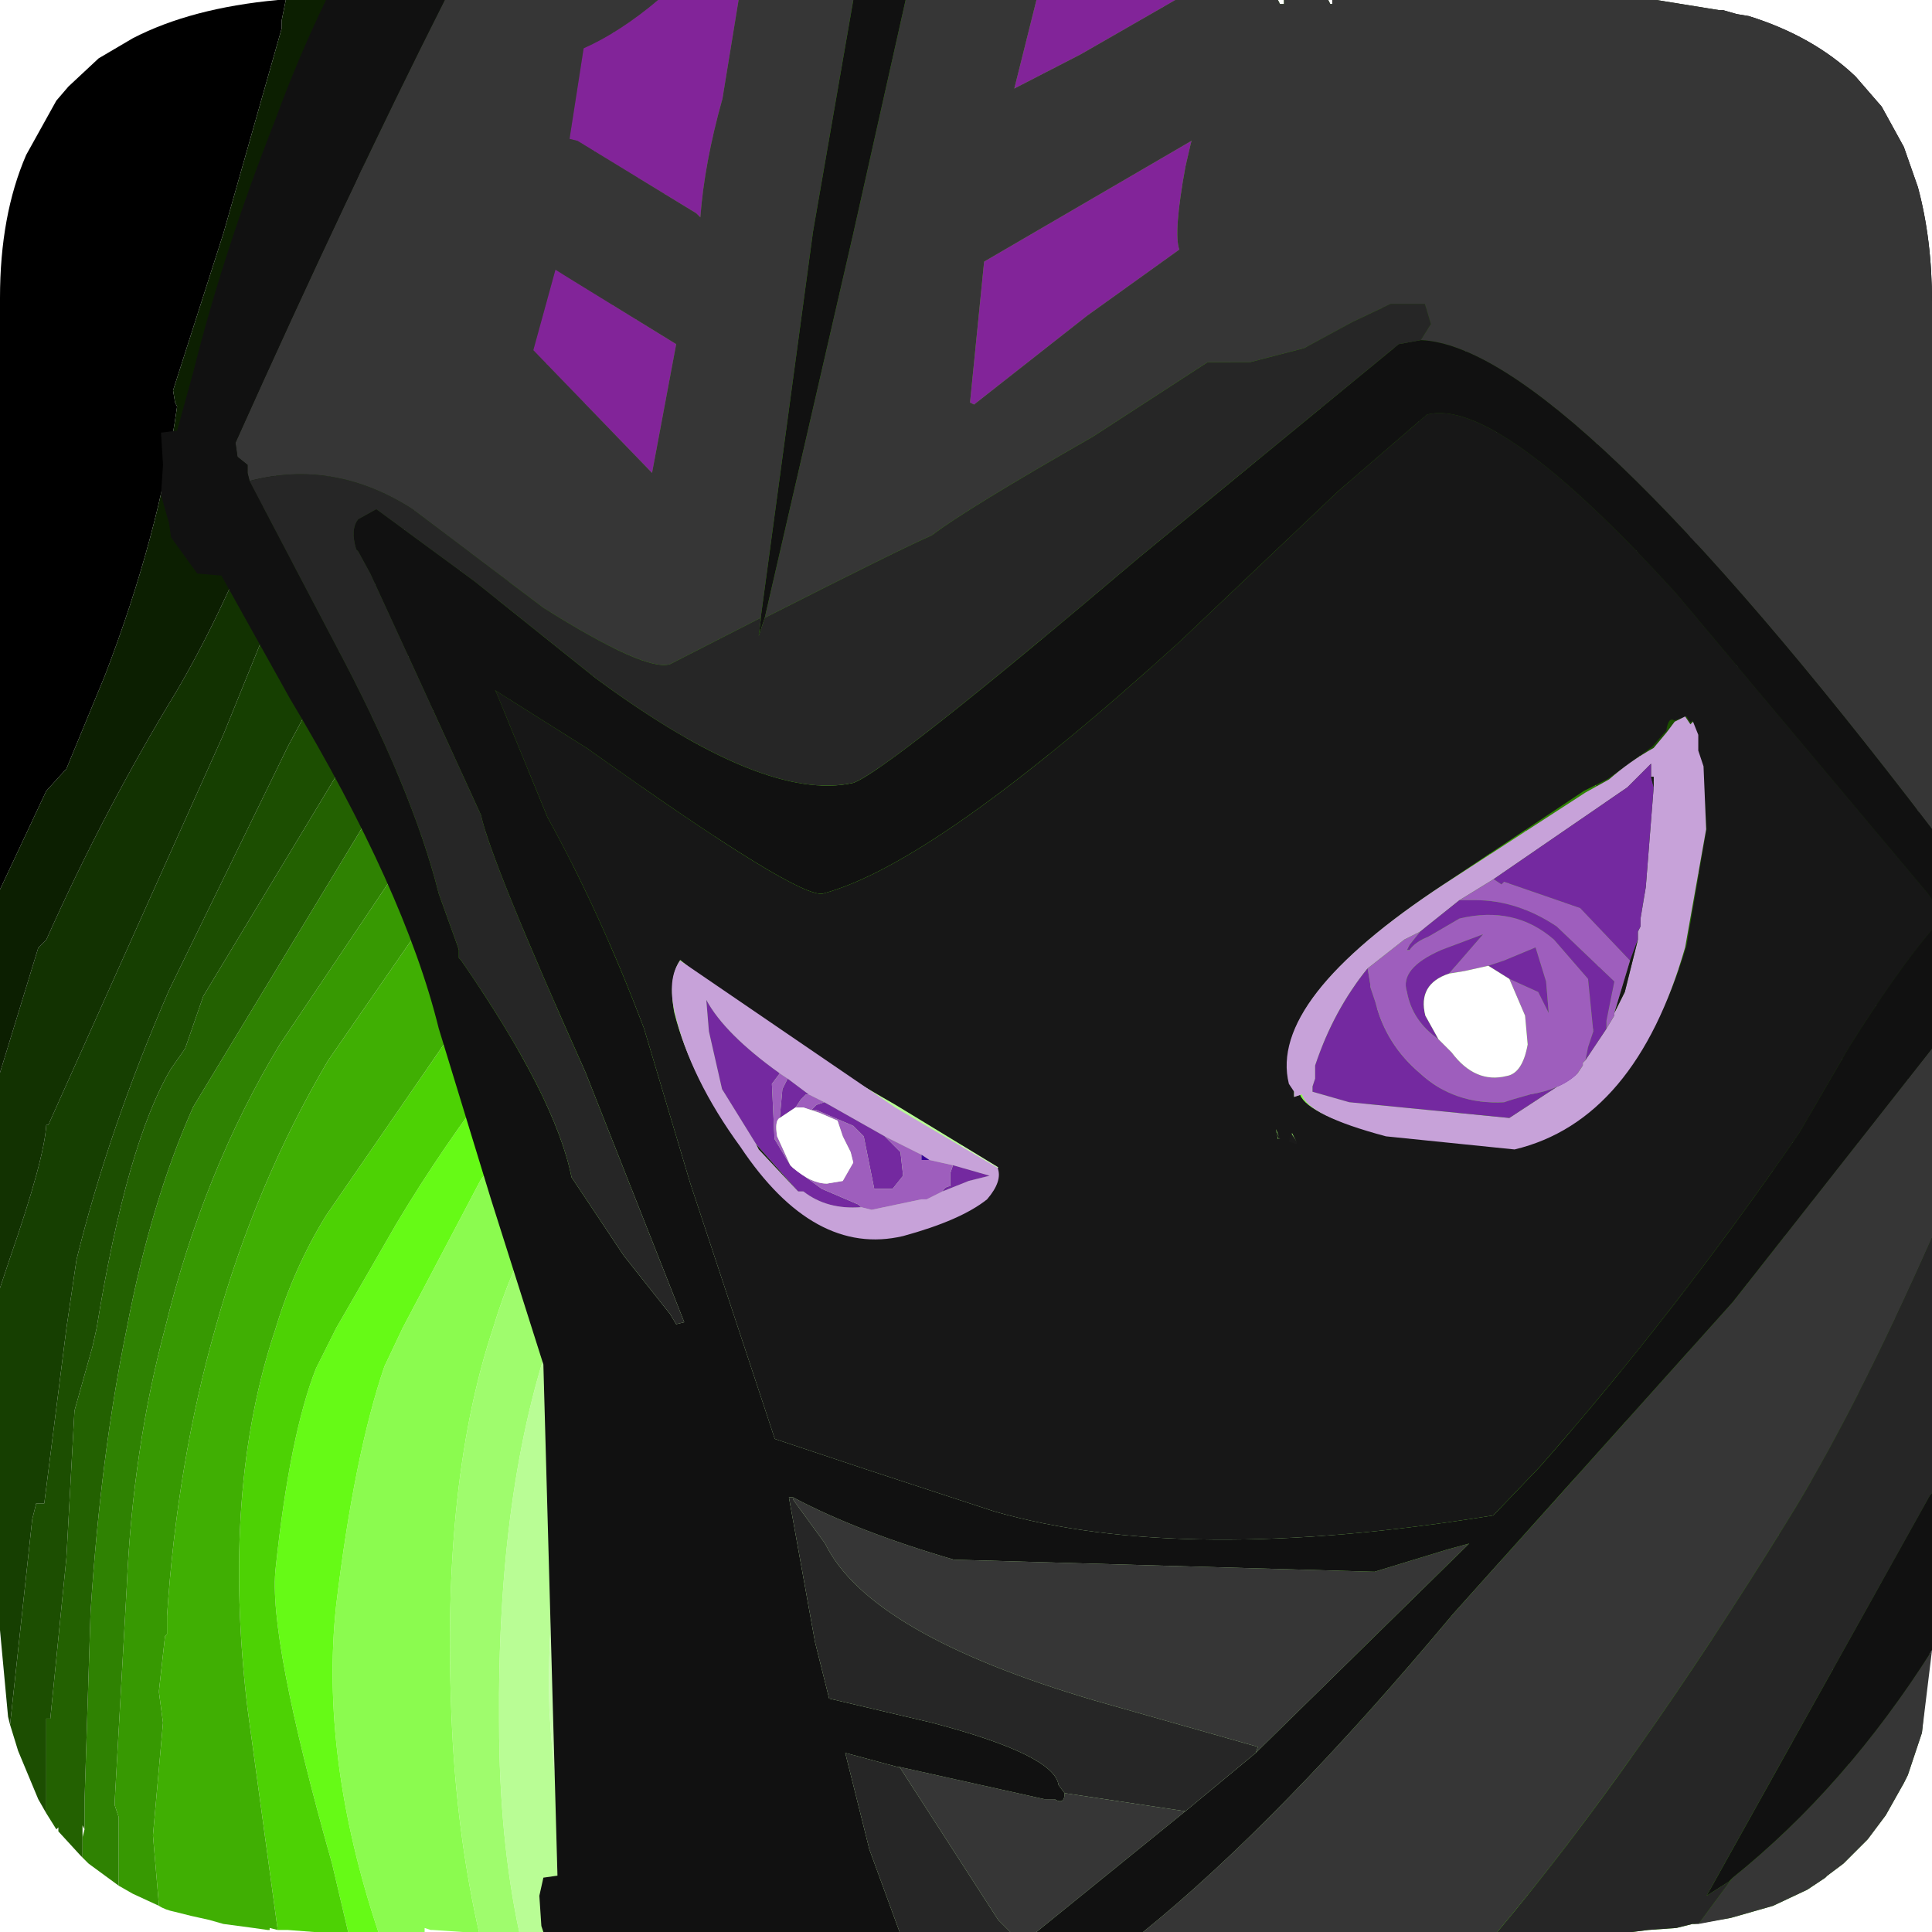 <?xml version="1.0" encoding="UTF-8" standalone="no"?>
<svg xmlns:ffdec="https://www.free-decompiler.com/flash" xmlns:xlink="http://www.w3.org/1999/xlink" ffdec:objectType="frame" height="48.0px" width="48.0px" xmlns="http://www.w3.org/2000/svg">
  <g transform="matrix(1.0, 0.0, 0.0, 1.0, -0.05, 0.05)">
    <filter id="filter0">
      <feColorMatrix in="SourceGraphic" result="filterResult0" type="matrix" values="-0.51 0.777 0.853 0.0 -0.074 0.513 0.691 -0.084 0.0 -0.074 -0.207 1.883 -0.556 0.0 -0.074 0.0 0.0 0.0 1.0 0.0"/>
    </filter>
    <use ffdec:characterId="598" filter="url(#filter0)" height="48.0" transform="matrix(1.0, 0.0, 0.0, -1.0, 0.05, 47.95)" width="48.0" xlink:href="#sprite0"/>
    <filter id="filter2">
      <feColorMatrix in="SourceGraphic" result="filterResult4" type="matrix" values="0.937 1.155 -1.092 0.0 0.0 -0.129 0.767 0.362 0.0 0.0 0.988 -0.562 0.574 0.0 0.0 0.0 0.0 0.0 1.0 0.0"/>
    </filter>
    <use ffdec:characterId="602" filter="url(#filter2)" height="48.0" transform="matrix(1.0, 0.0, 0.0, 1.0, 4.05, -0.05)" width="44.0" xlink:href="#sprite1"/>
  </g>
  <defs>
    <g id="sprite0" transform="matrix(1.0, 0.0, 0.0, 1.0, 0.0, 0.0)">
      <use ffdec:characterId="597" height="48.0" transform="matrix(1.0, 0.0, 0.0, 1.0, 0.0, 0.0)" width="48.0" xlink:href="#shape0"/>
    </g>
    <g id="shape0" transform="matrix(1.0, 0.0, 0.0, 1.0, 0.0, 0.0)">
      <path d="M42.2 34.3 L41.7 35.9 41.85 34.9 42.2 34.3" fill="#3b3b3b" fill-rule="evenodd" stroke="none"/>
      <path d="M33.35 27.45 L33.25 27.55 32.9 27.75 33.1 27.55 33.35 27.45 M35.8 8.3 L35.85 8.5 35.8 8.55 35.8 8.3 M18.95 25.4 L18.95 25.3 19.15 25.4 18.95 25.4" fill="#646464" fill-rule="evenodd" stroke="none"/>
      <path d="M29.35 30.6 L29.25 30.7 29.35 30.5 29.35 30.6" fill="#1ad310" fill-rule="evenodd" stroke="none"/>
      <path d="M29.7 30.4 L29.35 30.6 29.35 30.5 29.65 30.4 29.7 30.4" fill="#15ac0d" fill-rule="evenodd" stroke="none"/>
      <path d="M48.0 31.65 L48.0 40.5 Q48.0 42.05 47.65 43.35 L47.3 44.35 46.75 45.35 46.1 46.1 Q45.05 47.1 43.45 47.6 L43.15 47.65 42.8 47.75 42.7 47.75 Q43.5 44.75 45.05 40.0 L45.75 38.0 48.0 31.65 M7.1 48.0 L6.9 48.0 Q4.75 47.8 3.3 47.05 L2.45 46.55 1.7 45.85 1.4 45.5 0.65 44.15 Q0.0 42.65 0.0 40.6 L0.0 40.5 0.0 25.9 1.15 28.35 1.65 28.9 2.6 31.2 Q3.95 34.7 4.4 37.9 L4.35 38.0 4.3 38.3 5.55 42.2 7.0 47.3 7.0 47.5 7.1 48.0" fill="#000000" fill-rule="evenodd" stroke="none"/>
      <path d="M14.6 0.0 L17.5 0.0 17.75 0.0 30.3 0.0 31.15 4.7 31.4 5.7 31.4 6.0 31.55 6.1 31.55 7.1 31.25 7.55 Q30.95 8.75 31.1 9.3 L30.7 10.55 29.6 15.0 29.35 16.15 27.4 18.05 Q24.2 20.4 20.35 19.15 17.45 18.15 16.45 16.55 L15.6 15.0 Q13.5 10.7 13.65 5.55 13.8 2.6 14.6 0.0" fill="#c9fdac" fill-rule="evenodd" stroke="none"/>
      <path d="M12.9 0.0 L14.6 0.0 Q13.8 2.6 13.65 5.55 13.5 10.7 15.6 15.0 L16.45 16.55 Q17.45 18.15 20.35 19.15 24.2 20.4 27.4 18.05 L29.35 16.15 29.6 15.0 30.7 10.55 31.1 9.3 Q30.95 8.75 31.25 7.55 L31.55 7.1 31.55 6.1 31.4 6.0 31.4 5.7 31.15 4.7 30.3 0.0 32.7 0.0 Q33.7 3.6 33.65 6.35 L33.1 10.2 32.4 14.7 32.35 15.0 Q31.85 17.65 29.5 20.45 25.9 22.5 24.2 22.75 L21.15 22.25 19.4 21.8 19.25 21.8 Q18.25 21.8 18.4 21.35 L16.85 19.7 15.0 17.65 13.75 15.0 Q12.35 11.05 12.4 5.2 12.4 2.35 12.9 0.0" fill="#b9fd95" fill-rule="evenodd" stroke="none"/>
      <path d="M11.9 0.0 L12.9 0.0 Q12.4 2.35 12.4 5.2 12.35 11.05 13.75 15.0 L15.0 17.65 16.85 19.7 18.4 21.35 Q18.25 21.8 19.25 21.8 L19.4 21.8 21.15 22.25 24.2 22.75 Q25.9 22.5 29.5 20.45 31.85 17.65 32.35 15.0 L32.4 14.7 33.1 10.2 33.65 6.35 Q33.7 3.6 32.7 0.0 L34.8 0.0 Q35.75 3.5 35.8 7.75 L35.8 8.25 35.8 8.3 35.8 8.55 Q35.25 8.95 34.65 10.3 L33.8 13.9 34.1 15.0 Q34.25 15.95 34.0 16.9 33.4 19.65 28.9 22.9 L26.4 24.3 21.2 23.4 17.35 23.2 17.15 22.95 16.95 22.2 Q14.2 19.0 13.4 17.7 12.7 16.5 12.25 15.0 10.9 10.95 11.25 4.7 11.4 2.2 11.9 0.0" fill="#9ffc6d" fill-rule="evenodd" stroke="none"/>
      <path d="M9.4 0.0 L10.55 0.0 10.55 0.1 10.7 0.05 10.75 0.05 11.5 0.0 11.9 0.0 Q11.4 2.2 11.25 4.7 10.9 10.95 12.25 15.0 12.7 16.5 13.4 17.7 14.2 19.0 16.95 22.2 L17.15 22.95 17.35 23.2 21.2 23.4 26.4 24.3 28.9 22.9 Q33.4 19.65 34.0 16.9 34.25 15.95 34.1 15.0 L33.8 13.9 34.65 10.3 Q35.25 8.95 35.8 8.55 L35.85 8.5 35.8 8.3 35.8 8.25 35.8 7.75 Q35.75 3.5 34.8 0.0 L36.35 0.0 37.25 6.05 Q37.45 8.7 37.2 11.1 L37.1 11.75 37.05 12.05 37.05 12.15 Q36.55 12.7 36.05 14.3 L35.85 15.0 Q34.9 18.05 35.05 18.6 33.0 22.75 29.0 25.9 L25.05 26.1 21.65 25.9 Q20.7 25.35 19.15 25.4 L18.95 25.3 18.95 25.4 18.55 25.4 17.75 25.55 15.25 22.6 11.95 18.7 10.0 15.0 9.55 14.05 Q8.8 11.85 8.35 8.1 7.95 4.35 9.4 0.0" fill="#8bfb4f" fill-rule="evenodd" stroke="none"/>
      <path d="M8.65 0.0 L9.4 0.0 Q7.95 4.35 8.35 8.1 8.8 11.85 9.55 14.05 L10.0 15.0 11.95 18.7 15.25 22.6 17.75 25.55 18.55 25.4 18.95 25.4 19.15 25.4 Q20.7 25.35 21.65 25.9 L25.05 26.1 29.0 25.9 Q33.0 22.75 35.05 18.6 34.9 18.05 35.85 15.0 L36.05 14.3 Q36.55 12.7 37.05 12.15 L37.05 12.05 37.1 11.75 37.2 11.1 Q37.45 8.7 37.25 6.05 L36.35 0.0 37.7 0.0 Q39.2 5.25 39.15 7.5 L39.15 11.85 38.65 15.0 38.15 16.55 Q36.45 20.35 34.9 22.15 L30.7 26.95 29.1 28.05 29.4 28.15 29.2 28.4 28.4 28.9 28.3 29.0 28.2 29.0 Q25.0 29.55 22.15 29.0 19.6 28.45 16.95 26.7 L16.95 26.3 15.65 25.1 Q12.15 21.45 9.85 17.6 L8.35 15.0 7.85 14.0 Q7.2 12.35 6.85 9.05 6.65 7.35 8.25 1.7 L8.65 0.0" fill="#66fa16" fill-rule="evenodd" stroke="none"/>
      <path d="M6.9 0.05 L6.95 0.05 7.15 0.05 7.8 0.0 8.65 0.0 8.25 1.7 Q6.65 7.35 6.85 9.05 7.2 12.35 7.85 14.0 L8.35 15.0 9.85 17.6 Q12.15 21.45 15.65 25.1 L16.95 26.3 16.95 26.7 Q19.6 28.45 22.15 29.0 25.0 29.55 28.2 29.0 L28.3 29.0 28.4 28.9 29.2 28.4 29.4 28.15 29.1 28.05 30.7 26.95 34.9 22.15 Q36.45 20.35 38.15 16.55 L38.65 15.0 39.15 11.85 39.15 7.5 Q39.2 5.25 37.7 0.0 L37.8 0.0 39.7 0.0 40.0 0.0 40.0 0.35 40.2 1.15 Q40.7 4.65 40.6 8.85 L40.3 13.8 40.15 15.0 38.9 19.8 Q38.55 21.1 37.1 22.8 L34.1 26.5 33.4 27.4 33.35 27.45 33.1 27.55 32.9 27.75 32.9 27.8 32.85 27.8 32.65 27.9 32.6 27.95 32.6 28.05 31.6 29.1 29.8 30.3 29.7 30.4 29.65 30.4 29.35 30.5 29.25 30.7 28.35 31.55 27.25 31.8 25.95 32.15 21.4 31.5 20.9 31.45 19.45 30.85 17.95 30.6 15.9 28.4 Q14.1 26.45 12.85 24.7 L8.1 17.8 Q7.3 16.5 6.85 15.0 5.5 11.0 6.15 5.55 L6.9 0.05" fill="#4dd204" fill-rule="evenodd" stroke="none"/>
      <path d="M28.9 48.0 L18.4 48.0 18.15 44.45 17.3 38.0 Q16.5 34.0 15.35 32.05 L8.15 21.65 Q6.35 18.6 5.35 15.0 4.4 11.65 4.15 7.85 L4.15 7.4 4.1 7.35 3.95 6.0 3.95 5.95 4.05 5.2 3.8 2.4 3.95 0.65 Q4.1 0.55 4.35 0.5 L4.75 0.4 5.2 0.3 5.55 0.2 6.3 0.1 6.65 0.05 6.7 0.05 6.7 0.1 6.9 0.05 6.15 5.55 Q5.5 11.0 6.85 15.0 7.3 16.5 8.1 17.8 L12.85 24.7 Q14.1 26.45 15.9 28.4 L17.95 30.6 19.45 30.85 20.9 31.45 21.4 31.5 25.95 32.15 27.25 31.8 28.35 31.55 29.25 30.7 29.35 30.6 29.7 30.4 29.8 30.3 31.6 29.1 32.6 28.05 32.6 27.95 32.65 27.9 32.85 27.8 32.9 27.8 32.9 27.75 33.25 27.55 33.35 27.45 33.4 27.4 34.1 26.5 37.1 22.8 Q38.55 21.1 38.9 19.8 L40.15 15.0 40.3 13.8 40.6 8.85 Q40.7 4.65 40.2 1.15 L40.0 0.35 40.0 0.0 40.4 0.0 40.55 0.0 40.95 0.05 41.65 0.1 42.05 0.2 42.05 2.6 41.85 3.65 42.3 4.25 Q42.4 5.85 42.6 6.4 L41.9 15.0 41.7 16.55 Q41.3 20.15 37.0 26.8 L31.95 34.7 31.75 35.05 31.4 35.8 31.3 35.8 31.0 37.7 30.9 38.0 Q30.25 39.5 29.7 43.45 L29.4 46.45 Q29.05 46.95 28.9 47.8 L28.9 48.0" fill="#40af03" fill-rule="evenodd" stroke="none"/>
      <path d="M31.0 48.0 L28.9 48.0 28.9 47.8 Q29.05 46.95 29.4 46.45 L29.7 43.45 Q30.25 39.5 30.9 38.0 L31.0 37.7 31.3 35.8 31.4 35.8 31.75 35.05 31.95 34.7 37.0 26.8 Q41.3 20.15 41.7 16.55 L41.9 15.0 42.6 6.4 Q42.4 5.85 42.3 4.25 L41.85 3.65 42.05 2.6 42.05 0.2 42.1 0.2 43.0 0.35 43.7 0.55 44.05 0.65 44.9 1.05 45.05 1.15 44.8 1.65 44.55 2.75 44.5 5.25 Q44.05 6.0 44.15 7.0 L44.2 11.0 44.25 12.15 44.0 14.45 43.75 15.0 43.35 16.25 43.2 17.55 37.35 28.35 Q33.65 35.1 32.75 38.0 32.3 39.5 32.55 39.95 L32.4 40.75 31.65 44.3 31.2 46.25 31.15 46.5 31.15 46.55 31.1 46.9 31.1 47.6 31.0 47.95 31.0 48.0 M18.4 48.0 L17.3 48.0 16.65 43.75 15.35 38.0 Q14.0 32.75 12.4 30.15 L6.95 22.05 Q5.05 18.9 4.1 15.0 3.3 12.0 3.15 8.6 L2.85 3.25 2.85 3.15 2.95 2.85 2.95 1.15 3.3 0.95 3.95 0.65 3.8 2.4 4.05 5.2 3.95 5.95 3.95 6.0 4.1 7.35 4.15 7.4 4.15 7.85 Q4.4 11.65 5.35 15.0 6.35 18.6 8.15 21.65 L15.35 32.05 Q16.5 34.0 17.3 38.0 L18.15 44.45 18.4 48.0" fill="#379902" fill-rule="evenodd" stroke="none"/>
      <path d="M45.05 1.15 L45.35 1.35 45.4 1.4 45.8 1.7 46.15 2.05 46.4 2.3 Q45.7 4.3 45.2 9.4 L44.6 15.0 44.15 18.7 44.0 18.95 41.85 23.6 39.5 28.8 38.45 30.9 38.3 31.15 38.25 31.1 36.55 34.35 35.95 35.75 35.05 38.0 34.4 40.0 33.85 42.45 Q33.45 43.05 33.1 44.3 L32.6 48.0 32.3 48.0 32.3 47.95 32.3 48.0 31.9 48.0 31.9 47.9 31.8 47.9 31.75 48.0 31.0 48.0 31.0 47.95 31.1 47.6 31.1 46.9 31.15 46.55 31.15 46.5 31.2 46.25 31.65 44.3 32.4 40.75 32.55 39.95 Q32.3 39.5 32.75 38.0 33.65 35.1 37.35 28.35 L43.2 17.55 43.35 16.25 43.75 15.0 44.0 14.45 44.25 12.15 44.2 11.0 44.15 7.0 Q44.05 6.0 44.5 5.25 L44.55 2.75 44.8 1.65 45.05 1.15 M17.3 48.0 L16.3 48.0 Q16.2 45.4 15.75 42.9 15.3 40.3 14.55 38.0 13.45 34.7 11.7 31.9 L4.8 20.5 Q3.75 18.15 3.15 15.0 2.5 11.85 2.25 7.95 L2.1 3.25 2.1 3.1 2.1 2.55 2.05 2.35 2.05 1.85 2.2 1.7 2.95 1.15 2.95 2.85 2.85 3.15 2.85 3.25 3.15 8.6 Q3.3 12.0 4.1 15.0 5.05 18.9 6.95 22.05 L12.4 30.15 Q14.0 32.75 15.35 38.0 L16.65 43.75 17.3 48.0" fill="#2f8202" fill-rule="evenodd" stroke="none"/>
      <path d="M46.4 2.3 L46.85 2.9 47.3 3.7 47.4 3.9 47.6 4.5 Q47.1 5.95 46.7 9.1 L45.95 15.0 45.9 15.35 44.75 18.95 Q43.8 21.9 43.8 22.5 L43.75 22.85 Q41.6 27.9 40.15 30.2 L39.85 30.85 39.4 31.4 35.4 41.95 35.5 42.6 34.65 46.5 34.3 48.0 33.1 48.0 33.1 47.9 33.05 47.9 33.0 48.0 32.6 48.0 33.1 44.3 Q33.45 43.05 33.85 42.45 L34.4 40.0 35.05 38.0 35.95 35.75 36.55 34.35 38.25 31.1 38.3 31.15 38.45 30.9 39.5 28.8 41.85 23.6 44.0 18.95 44.15 18.7 44.6 15.0 45.2 9.4 Q45.7 4.3 46.4 2.3 M16.3 48.0 L15.35 48.0 15.25 47.3 Q14.5 41.85 13.3 38.0 L12.2 35.1 5.05 23.25 4.6 21.95 4.25 21.45 Q3.15 19.6 2.4 15.0 L2.3 14.55 1.85 12.95 1.65 9.3 1.25 5.3 1.15 5.3 1.15 4.85 1.15 2.95 1.4 2.55 1.45 2.6 1.45 2.5 2.0 1.9 2.05 1.85 2.05 2.35 2.05 2.65 2.1 2.55 2.1 3.1 2.1 3.25 2.25 7.95 Q2.5 11.85 3.15 15.0 3.75 18.15 4.8 20.5 L11.7 31.9 Q13.45 34.7 14.55 38.0 15.3 40.3 15.75 42.9 16.2 45.4 16.3 48.0" fill="#236101" fill-rule="evenodd" stroke="none"/>
      <path d="M47.6 4.5 L47.75 4.95 48.0 7.5 48.0 9.8 48.0 9.9 48.0 11.75 47.15 15.0 47.05 15.3 Q46.4 17.75 45.9 21.25 L44.55 25.4 44.5 25.45 44.2 25.9 Q41.6 31.7 39.95 36.2 L39.3 38.0 39.05 38.65 38.9 38.85 Q38.35 40.2 36.75 45.85 L36.6 46.2 36.6 46.5 36.4 48.0 34.3 48.0 34.65 46.5 35.5 42.6 35.4 41.95 39.4 31.4 39.85 30.85 40.15 30.2 Q41.6 27.9 43.75 22.85 L43.8 22.5 Q43.8 21.9 44.75 18.95 L45.9 15.35 45.95 15.0 46.7 9.1 Q47.1 5.95 47.6 4.5 M15.35 48.0 L13.55 48.0 12.5 41.95 Q12.2 40.0 11.5 38.0 L10.3 35.3 7.15 29.45 4.2 23.4 Q2.7 19.95 1.9 16.7 L1.65 15.0 1.1 10.65 0.9 10.65 0.8 10.25 0.25 5.15 0.45 4.5 0.95 3.3 1.15 2.95 1.15 4.85 1.15 5.3 1.25 5.3 1.65 9.3 1.85 12.95 2.3 14.55 2.4 15.0 Q3.15 19.6 4.25 21.45 L4.6 21.95 5.05 23.25 12.2 35.1 13.3 38.0 Q14.5 41.85 15.25 47.3 L15.35 48.0" fill="#1c4e01" fill-rule="evenodd" stroke="none"/>
      <path d="M48.0 11.75 L48.0 19.8 45.7 25.1 Q44.2 28.7 43.8 30.0 43.15 31.2 42.2 34.3 L41.85 34.9 41.7 35.9 41.65 36.1 Q41.35 36.8 41.2 37.6 L41.15 38.0 41.15 38.05 40.75 38.7 40.75 39.1 39.75 42.0 38.65 45.6 38.45 46.55 38.45 46.85 38.35 47.8 38.35 47.95 38.3 48.0 36.4 48.0 36.6 46.5 36.6 46.2 36.75 45.85 Q38.35 40.2 38.9 38.85 L39.05 38.65 39.3 38.0 39.95 36.2 Q41.6 31.7 44.2 25.9 L44.5 25.45 44.55 25.4 45.9 21.25 Q46.4 17.75 47.05 15.3 L47.15 15.0 48.0 11.75 M13.55 48.0 L11.4 48.0 Q11.0 45.0 10.2 41.9 L8.9 38.0 5.55 29.75 1.2 20.05 1.15 20.05 Q1.1 19.2 0.25 16.75 L0.0 16.0 0.0 7.5 0.2 5.35 0.25 5.15 0.8 10.25 0.9 10.65 1.1 10.65 1.65 15.0 1.9 16.7 Q2.7 19.95 4.2 23.4 L7.15 29.45 10.3 35.3 11.5 38.0 Q12.2 40.0 12.5 41.95 L13.55 48.0" fill="#163f01" fill-rule="evenodd" stroke="none"/>
      <path d="M48.0 19.8 L48.0 27.15 45.8 31.6 Q44.95 33.65 44.45 35.45 L44.35 35.55 44.1 36.4 43.7 37.2 43.7 37.25 43.5 38.0 41.65 44.1 40.5 47.3 40.6 47.8 40.6 48.0 38.3 48.0 38.35 47.95 38.35 47.8 38.45 46.85 38.45 46.55 38.65 45.6 39.75 42.0 40.75 39.1 40.75 38.7 41.15 38.05 41.15 38.0 41.2 37.6 Q41.35 36.8 41.65 36.1 L41.7 35.9 42.2 34.3 Q43.15 31.2 43.8 30.0 44.2 28.7 45.7 25.1 L48.0 19.8 M11.4 48.0 L10.9 48.0 10.8 48.0 10.2 48.0 Q10.2 46.5 8.6 42.9 L7.95 39.8 7.45 38.0 Q6.15 33.85 4.4 30.85 2.6 27.9 1.15 24.65 L0.95 24.45 0.0 21.35 0.0 16.0 0.25 16.75 Q1.1 19.2 1.15 20.05 L1.2 20.05 5.55 29.75 8.9 38.0 10.2 41.9 Q11.0 45.0 11.4 48.0" fill="#123201" fill-rule="evenodd" stroke="none"/>
      <path d="M48.0 27.15 L48.0 31.65 45.75 38.0 45.05 40.0 Q43.5 44.75 42.7 47.75 L41.15 48.0 40.9 48.0 40.6 48.0 40.6 47.8 40.5 47.3 41.65 44.1 43.5 38.0 43.7 37.25 43.7 37.2 44.1 36.4 44.35 35.55 44.45 35.45 Q44.95 33.65 45.8 31.6 L48.0 27.15 M10.2 48.0 L7.7 48.0 7.1 48.0 7.0 47.5 7.0 47.3 5.55 42.2 4.3 38.3 4.35 38.0 4.4 37.9 Q3.95 34.7 2.6 31.2 L1.65 28.9 1.15 28.35 0.0 25.9 0.0 21.35 0.95 24.45 1.15 24.65 Q2.6 27.9 4.4 30.85 6.15 33.85 7.45 38.0 L7.95 39.8 8.6 42.9 Q10.2 46.5 10.2 48.0" fill="#0c1f01" fill-rule="evenodd" stroke="none"/>
    </g>
    <g id="sprite1" transform="matrix(1.0, 0.0, 0.0, 1.0, 0.0, 0.0)">
      <use ffdec:characterId="599" height="48.0" transform="matrix(1.0, 0.0, 0.0, 1.0, 0.0, 0.0)" width="44.0" xlink:href="#shape1"/>
      <filter id="filter1">
        <feColorMatrix in="SourceGraphic" result="filterResult1" type="matrix" values="0 0 0 0 0.8,0 0 0 0 0.4,0 0 0 0 1.0,0 0 0 1 0"/>
        <feConvolveMatrix divisor="36.0" in="filterResult1" kernelMatrix="1 1 1 1 1 1 1 1 1 1 1 1 1 1 1 1 1 1 1 1 1 1 1 1 1 1 1 1 1 1 1 1 1 1 1 1" order="6 6" result="filterResult2"/>
        <feComposite in="SourceGraphic" in2="filterResult2" operator="over" result="filterResult3"/>
      </filter>
      <use ffdec:characterId="601" filter="url(#filter1)" height="9.95" transform="matrix(1.304, 0.0, 0.0, 1.304, 12.7, 17.8)" width="19.7" xlink:href="#sprite2"/>
    </g>
    <g id="shape1" transform="matrix(1.0, 0.0, 0.0, 1.0, 0.0, 0.0)">
      <path d="M44.0 20.6 Q34.85 8.6 31.3 8.45 L31.55 8.05 31.4 7.55 31.1 7.55 30.55 7.55 29.6 8.0 28.4 8.65 27.05 9.0 26.0 9.0 23.15 10.85 Q20.0 12.65 19.15 13.3 18.35 13.65 15.0 15.35 L17.2 5.8 18.5 0.0 21.75 0.0 21.2 2.2 22.85 1.35 25.2 0.0 27.75 0.0 27.8 0.1 27.9 0.1 27.9 0.0 29.0 0.0 29.05 0.1 29.1 0.1 29.1 0.0 36.6 0.0 36.9 0.0 37.15 0.0 38.7 0.25 38.8 0.25 39.15 0.35 39.45 0.4 Q41.05 0.9 42.1 1.9 L42.75 2.65 43.3 3.65 43.65 4.65 Q44.0 5.95 44.0 7.5 L44.0 20.6 M2.2 11.95 L2.15 11.75 2.15 11.55 1.9 11.35 1.85 11.0 Q4.7 4.65 7.05 0.0 L12.35 0.0 Q11.4 0.8 10.5 1.2 L10.15 3.45 10.35 3.5 13.3 5.3 13.4 5.4 Q13.5 4.05 13.95 2.45 L14.35 0.0 17.2 0.0 16.2 5.75 14.9 15.35 12.65 16.5 Q12.05 16.7 9.5 15.1 L6.25 12.65 Q4.3 11.4 2.2 11.95 M18.35 43.9 L21.95 44.7 22.2 44.7 Q22.45 44.85 22.45 44.55 L25.45 45.0 21.75 48.0 21.1 48.0 20.8 47.7 18.35 43.9 M15.7 37.2 Q17.3 38.05 19.7 38.75 L30.15 39.05 31.95 38.5 32.5 38.35 27.2 43.55 27.25 43.4 23.2 42.25 Q17.6 40.6 16.5 38.35 L15.7 37.25 15.7 37.2 M24.4 48.0 Q27.8 45.25 32.1 40.1 L39.05 32.35 44.0 26.05 44.0 30.75 Q42.05 35.15 40.4 37.8 36.6 43.95 33.2 48.0 L24.4 48.0 M38.2 47.8 L39.05 46.65 Q41.85 44.4 44.0 41.0 L43.75 43.05 43.6 43.5 43.4 44.1 43.3 44.3 42.85 45.1 42.4 45.7 42.15 45.95 41.8 46.3 41.4 46.6 41.35 46.65 41.05 46.85 40.9 46.95 40.05 47.35 39.7 47.45 39.0 47.65 38.2 47.8 M25.6 3.5 L20.45 6.5 20.1 10.0 20.2 10.05 23.0 7.85 25.3 6.2 Q25.15 5.8 25.45 4.15 L25.6 3.5 M12.8 8.55 L10.2 6.95 9.8 6.7 9.25 8.7 12.2 11.75 12.8 8.55" fill="#363636" fill-rule="evenodd" stroke="none"/>
      <path d="M44.0 23.1 Q43.15 24.1 41.95 26.0 L40.7 28.15 Q37.6 32.65 34.25 36.45 L33.1 37.65 Q25.4 38.9 20.7 37.55 L17.5 36.5 15.25 35.75 13.15 29.4 12.0 25.55 Q10.9 22.65 9.6 20.3 L8.35 17.25 8.3 17.15 10.6 18.6 Q15.85 22.35 16.45 22.2 19.25 21.45 25.3 15.95 L29.25 12.2 31.45 10.3 Q33.2 9.85 37.65 14.75 L43.9 22.2 44.0 22.35 44.0 23.1 M37.4 18.15 L37.05 18.55 35.95 19.35 35.35 19.65 31.9 21.95 Q27.5 24.85 28.05 26.9 L28.15 27.1 28.15 27.25 28.3 27.2 Q28.5 27.7 30.4 28.2 L33.6 28.5 Q36.6 27.8 37.9 23.5 L38.4 20.6 38.3 19.0 38.15 18.6 38.15 18.25 38.05 17.9 38.0 17.95 37.9 17.8 37.6 17.9 Q37.45 17.8 37.4 18.15 M14.4 28.45 Q16.2 31.2 18.4 30.65 L20.5 29.8 20.8 29.0 18.25 27.45 Q15.1 25.65 12.9 23.85 12.6 24.3 12.75 25.15 13.15 26.75 14.4 28.45 M28.2 28.4 L28.2 28.35 28.1 28.15 28.05 28.35 28.2 28.4 M27.75 28.3 L27.8 28.3 27.7 28.05 27.75 28.3" fill="#171717" fill-rule="evenodd" stroke="none"/>
      <path d="M44.0 20.6 L44.0 22.35 43.9 22.2 37.65 14.75 Q33.2 9.85 31.45 10.3 L29.25 12.2 25.3 15.95 Q19.25 21.45 16.45 22.2 15.85 22.35 10.6 18.6 L8.3 17.15 8.35 17.25 9.6 20.3 Q10.9 22.65 12.0 25.55 L13.15 29.4 15.25 35.75 17.5 36.5 20.7 37.55 Q25.4 38.9 33.1 37.65 L34.25 36.45 Q37.6 32.65 40.7 28.15 L41.95 26.0 Q43.15 24.1 44.0 23.1 L44.0 26.05 39.05 32.35 32.1 40.1 Q27.8 45.25 24.4 48.0 L21.75 48.0 25.45 45.0 27.2 43.55 32.5 38.35 31.95 38.5 30.15 39.05 19.7 38.75 Q17.3 38.05 15.7 37.2 L15.6 37.2 16.15 40.25 16.25 40.8 16.6 42.2 19.15 42.8 Q22.2 43.6 22.3 44.35 L22.45 44.55 Q22.45 44.85 22.2 44.7 L21.95 44.7 18.35 43.9 18.3 43.9 17.0 43.55 17.6 45.95 18.35 48.0 13.75 48.0 13.5 48.0 9.5 48.0 9.45 47.85 9.4 47.1 9.5 46.65 9.85 46.6 9.5 33.9 8.2 29.8 6.9 25.55 Q6.05 22.1 3.2 17.35 L1.5 14.3 0.9 14.25 0.25 13.35 0.2 13.0 0.0 12.3 0.05 11.55 0.0 10.75 0.4 10.7 0.8 9.25 Q1.55 6.25 2.85 2.95 3.4 1.45 4.1 0.0 L6.8 0.0 6.9 0.0 7.05 0.0 Q4.7 4.65 1.85 11.0 L1.9 11.35 2.15 11.55 2.15 11.75 2.2 11.95 4.3 15.95 Q6.25 19.6 6.9 22.2 L7.35 23.45 7.4 23.6 7.4 23.8 7.45 23.85 Q9.8 27.25 10.2 29.25 L11.5 31.2 12.65 32.65 12.8 32.9 13.0 32.85 10.55 26.65 Q8.2 21.4 7.95 20.25 L6.35 16.75 5.2 14.25 4.9 13.7 4.85 13.65 Q4.7 13.15 4.9 12.9 L5.35 12.65 7.8 14.45 10.8 16.85 Q15.0 19.95 17.2 19.45 18.05 19.15 24.3 13.85 L30.75 8.55 31.3 8.45 Q34.85 8.6 44.0 20.6 M18.5 0.0 L17.2 5.8 15.0 15.35 14.85 15.8 14.9 15.4 14.9 15.35 16.2 5.75 17.2 0.0 18.5 0.0 M39.05 46.65 L38.95 46.75 38.4 47.1 43.95 37.15 44.0 37.1 44.0 38.1 44.0 38.2 44.0 40.5 44.0 41.0 Q41.85 44.4 39.05 46.65" fill="#111111" fill-rule="evenodd" stroke="none"/>
      <path d="M31.3 8.45 L30.75 8.55 24.3 13.85 Q18.05 19.15 17.2 19.45 15.0 19.95 10.8 16.85 L7.8 14.45 5.35 12.65 4.9 12.9 Q4.7 13.15 4.85 13.65 L4.9 13.7 5.2 14.25 6.35 16.75 7.95 20.25 Q8.2 21.4 10.55 26.65 L13.0 32.85 12.8 32.9 12.65 32.65 11.5 31.2 10.2 29.25 Q9.8 27.25 7.45 23.85 L7.4 23.8 7.4 23.6 7.35 23.45 6.9 22.2 Q6.25 19.6 4.3 15.95 L2.2 11.95 Q4.3 11.4 6.25 12.65 L9.5 15.1 Q12.05 16.7 12.65 16.5 L14.9 15.35 14.9 15.4 14.85 15.8 15.0 15.35 Q18.35 13.65 19.15 13.3 20.0 12.65 23.15 10.85 L26.0 9.0 27.05 9.0 28.4 8.65 29.6 8.0 30.55 7.55 31.1 7.55 31.4 7.55 31.55 8.05 31.3 8.45 M18.35 48.0 L17.6 45.95 17.0 43.55 18.3 43.9 18.35 43.9 20.8 47.7 21.1 48.0 18.35 48.0 M22.45 44.55 L22.3 44.35 Q22.2 43.6 19.15 42.8 L16.6 42.2 16.25 40.8 16.15 40.25 15.6 37.2 15.7 37.2 15.7 37.25 16.5 38.35 Q17.6 40.6 23.2 42.25 L27.25 43.4 27.2 43.55 25.45 45.0 22.45 44.55 M44.0 30.75 L44.0 37.1 43.95 37.15 38.4 47.1 38.95 46.75 39.05 46.65 38.2 47.8 38.1 47.8 38.05 47.8 37.65 47.9 36.95 47.95 36.55 48.0 36.4 48.0 36.0 48.0 35.7 48.0 33.8 48.0 33.7 48.0 33.2 48.0 Q36.6 43.95 40.4 37.8 42.05 35.15 44.0 30.75" fill="#262626" fill-rule="evenodd" stroke="none"/>
      <path d="M25.2 0.0 L22.85 1.35 21.2 2.2 21.75 0.0 25.2 0.0 M25.6 3.5 L25.45 4.15 Q25.15 5.8 25.3 6.2 L23.0 7.85 20.2 10.05 20.1 10.0 20.45 6.5 25.6 3.5 M14.35 0.0 L13.95 2.45 Q13.5 4.05 13.4 5.4 L13.3 5.3 10.35 3.5 10.15 3.45 10.5 1.2 Q11.4 0.8 12.35 0.0 L14.35 0.0 M12.8 8.55 L12.2 11.75 9.25 8.7 9.8 6.7 10.2 6.95 12.8 8.55" fill="#822499" fill-rule="evenodd" stroke="none"/>
    </g>
    <g id="sprite2" transform="matrix(1.0, 0.0, 0.0, 1.0, 0.0, 0.0)">
      <use ffdec:characterId="600" height="9.95" transform="matrix(1.0, 0.0, 0.0, 1.0, 0.0, 0.0)" width="19.7" xlink:href="#shape2"/>
    </g>
    <g id="shape2" transform="matrix(1.0, 0.0, 0.0, 1.0, 0.0, 0.0)">
      <path d="M19.1 0.1 L19.3 0.0 19.4 0.15 19.45 0.1 19.55 0.35 19.55 0.65 19.65 0.95 19.7 2.15 19.3 4.4 Q18.35 7.7 16.05 8.25 L13.6 8.0 Q12.1 7.6 12.0 7.2 L11.85 7.25 11.85 7.15 11.75 7.0 Q11.35 5.4 14.7 3.2 L17.4 1.45 17.85 1.2 Q18.25 0.85 18.7 0.6 L18.95 0.3 19.1 0.1 M18.7 1.35 L18.7 1.15 18.65 1.15 18.65 0.9 18.2 1.35 15.65 3.1 15.0 3.5 14.25 4.1 13.95 4.25 13.25 4.8 Q12.6 5.6 12.25 6.65 L12.25 6.7 12.25 6.9 12.2 7.05 12.2 7.15 12.9 7.35 15.95 7.65 17.25 6.8 17.35 6.65 17.35 6.6 17.4 6.55 17.8 5.95 17.95 5.7 17.95 5.65 18.15 5.25 18.4 4.25 18.4 4.1 18.45 4.0 18.45 3.85 18.55 3.25 18.7 1.35 M2.05 6.8 Q1.0 6.05 0.65 5.4 L0.7 6.0 0.95 7.1 1.6 8.15 1.65 8.25 2.4 9.05 2.5 9.05 Q2.95 9.4 3.6 9.35 L3.8 9.4 4.75 9.2 4.85 9.2 5.15 9.05 5.65 8.85 6.05 8.75 5.35 8.55 4.9 8.45 4.75 8.35 4.05 8.0 2.9 7.35 2.7 7.25 2.6 7.2 2.2 6.9 2.05 6.8 M4.4 9.9 Q2.7 10.3 1.3 8.2 0.35 6.9 0.05 5.65 -0.1 5.0 0.15 4.65 L4.25 7.45 6.2 8.6 Q6.3 8.85 6.0 9.2 5.5 9.6 4.4 9.9" fill="#c7a2d9" fill-rule="evenodd" stroke="none"/>
      <path d="M18.7 1.35 L18.55 3.25 18.45 3.85 18.45 4.0 18.4 4.1 18.4 4.25 18.25 4.65 17.3 3.65 15.85 3.15 15.8 3.2 15.65 3.1 18.2 1.35 18.65 0.9 18.65 1.15 18.7 1.35 M17.8 5.95 L17.4 6.55 17.45 6.3 17.55 6.0 17.45 5.0 16.8 4.25 Q16.05 3.6 15.0 3.85 L14.4 4.2 Q14.15 4.3 14.05 4.45 L14.0 4.45 14.05 4.35 14.25 4.1 15.0 3.5 15.25 3.5 15.3 3.5 Q16.1 3.5 16.85 4.0 L17.95 5.05 17.8 5.8 17.8 5.95 M17.25 6.8 L15.95 7.65 12.9 7.35 12.2 7.15 12.2 7.05 12.25 6.9 12.25 6.7 12.25 6.65 Q12.6 5.6 13.25 4.8 L13.3 5.1 13.3 5.15 13.4 5.45 Q13.6 6.25 14.25 6.8 14.9 7.4 15.85 7.35 L16.0 7.3 16.35 7.2 Q16.95 7.1 17.25 6.8 M15.95 5.0 L15.55 4.75 15.85 4.65 16.45 4.4 16.65 5.05 16.7 5.65 16.5 5.25 15.95 5.0 M14.8 4.9 Q14.2 5.1 14.35 5.7 L14.6 6.15 Q14.1 5.8 14.0 5.25 13.85 4.8 14.65 4.45 L15.45 4.15 14.8 4.9 M1.6 8.15 L0.95 7.1 0.7 6.0 0.65 5.4 Q1.0 6.05 2.05 6.8 L1.9 7.0 1.95 8.05 2.25 8.55 2.3 8.6 2.85 9.0 3.55 9.3 3.6 9.35 Q2.95 9.4 2.5 9.05 L2.4 9.05 1.6 8.15 M2.2 6.9 L2.6 7.2 2.55 7.2 2.45 7.3 2.35 7.45 2.05 7.65 2.1 7.1 2.2 6.9 M2.9 7.35 L4.05 8.0 4.35 8.3 4.4 8.75 4.2 9.0 3.85 9.0 3.65 8.0 3.6 7.95 3.45 7.8 2.75 7.5 2.65 7.5 2.75 7.4 2.9 7.35 M5.35 8.55 L6.05 8.75 5.65 8.85 5.15 9.05 Q5.2 8.95 5.3 8.95 L5.3 8.7 5.35 8.55" fill="#7429a0" fill-rule="evenodd" stroke="none"/>
      <path d="M18.65 1.15 L18.7 1.15 18.7 1.35 18.65 1.15 M18.4 4.25 L18.15 5.25 17.95 5.65 18.25 4.65 18.4 4.25 M2.4 9.05 L1.65 8.25 1.6 8.15 2.4 9.05" fill="#171717" fill-rule="evenodd" stroke="none"/>
      <path d="M17.95 5.65 L17.95 5.7 17.8 5.95 17.8 5.8 17.95 5.05 16.85 4.0 Q16.1 3.5 15.3 3.5 L15.25 3.5 15.0 3.5 15.65 3.1 15.8 3.2 15.85 3.15 17.3 3.65 18.25 4.65 17.95 5.65 M17.4 6.55 L17.35 6.6 17.35 6.65 17.25 6.8 Q16.95 7.1 16.35 7.2 L16.0 7.3 15.85 7.35 Q14.9 7.4 14.25 6.8 13.6 6.25 13.4 5.45 L13.3 5.15 13.3 5.1 13.25 4.8 13.95 4.25 14.25 4.1 14.05 4.35 14.0 4.45 14.05 4.45 Q14.15 4.3 14.4 4.2 L15.0 3.85 Q16.05 3.6 16.8 4.25 L17.45 5.0 17.55 6.0 17.45 6.3 17.4 6.55 M14.6 6.15 L14.85 6.4 Q15.3 7.0 15.9 6.85 16.2 6.8 16.3 6.25 L16.25 5.7 15.95 5.0 16.5 5.25 16.7 5.65 16.65 5.05 16.45 4.4 15.85 4.65 15.55 4.75 15.1 4.85 14.8 4.9 15.45 4.15 14.65 4.45 Q13.85 4.8 14.0 5.25 14.1 5.8 14.6 6.15 M2.05 6.8 L2.2 6.9 2.1 7.1 2.05 7.65 Q1.95 7.7 2.0 8.0 L2.25 8.55 1.95 8.05 1.9 7.0 2.05 6.8 M2.6 7.2 L2.7 7.25 2.9 7.35 2.75 7.4 2.65 7.5 2.75 7.5 3.45 7.8 3.6 7.95 3.65 8.0 3.85 9.0 4.2 9.0 4.4 8.75 4.35 8.3 4.05 8.0 4.75 8.35 4.75 8.45 4.9 8.45 5.35 8.55 5.3 8.7 5.3 8.95 Q5.2 8.95 5.15 9.05 L4.85 9.2 4.75 9.2 3.8 9.4 3.6 9.35 3.55 9.3 2.85 9.0 2.3 8.6 Q2.65 8.9 2.95 8.9 L3.25 8.85 3.45 8.5 3.4 8.3 3.25 8.0 3.15 7.7 2.8 7.55 2.65 7.5 2.5 7.45 2.35 7.45 2.45 7.3 2.55 7.2 2.6 7.2" fill="#9e5ebd" fill-rule="evenodd" stroke="none"/>
      <path d="M15.95 5.0 L16.25 5.7 16.3 6.25 Q16.2 6.8 15.9 6.85 15.3 7.0 14.85 6.4 L14.6 6.15 14.35 5.7 Q14.2 5.1 14.8 4.9 L15.1 4.85 15.55 4.75 15.95 5.0 M2.35 7.45 L2.5 7.45 2.65 7.5 2.8 7.55 3.15 7.7 3.25 8.0 3.4 8.3 3.45 8.5 3.25 8.85 2.95 8.9 Q2.65 8.9 2.3 8.6 L2.25 8.55 2.0 8.0 Q1.95 7.7 2.05 7.65 L2.35 7.45" fill="#ffffff" fill-rule="evenodd" stroke="none"/>
      <path d="M11.55 8.05 L11.5 7.9 11.6 8.05 11.55 8.05 M11.9 8.15 L11.75 8.1 11.8 7.95 11.9 8.1 11.9 8.15" fill="#1a1a1a" fill-rule="evenodd" stroke="none"/>
      <path d="M4.75 8.35 L4.9 8.45 4.75 8.45 4.75 8.35" fill="#3a0099" fill-rule="evenodd" stroke="none"/>
    </g>
  </defs>
</svg>
